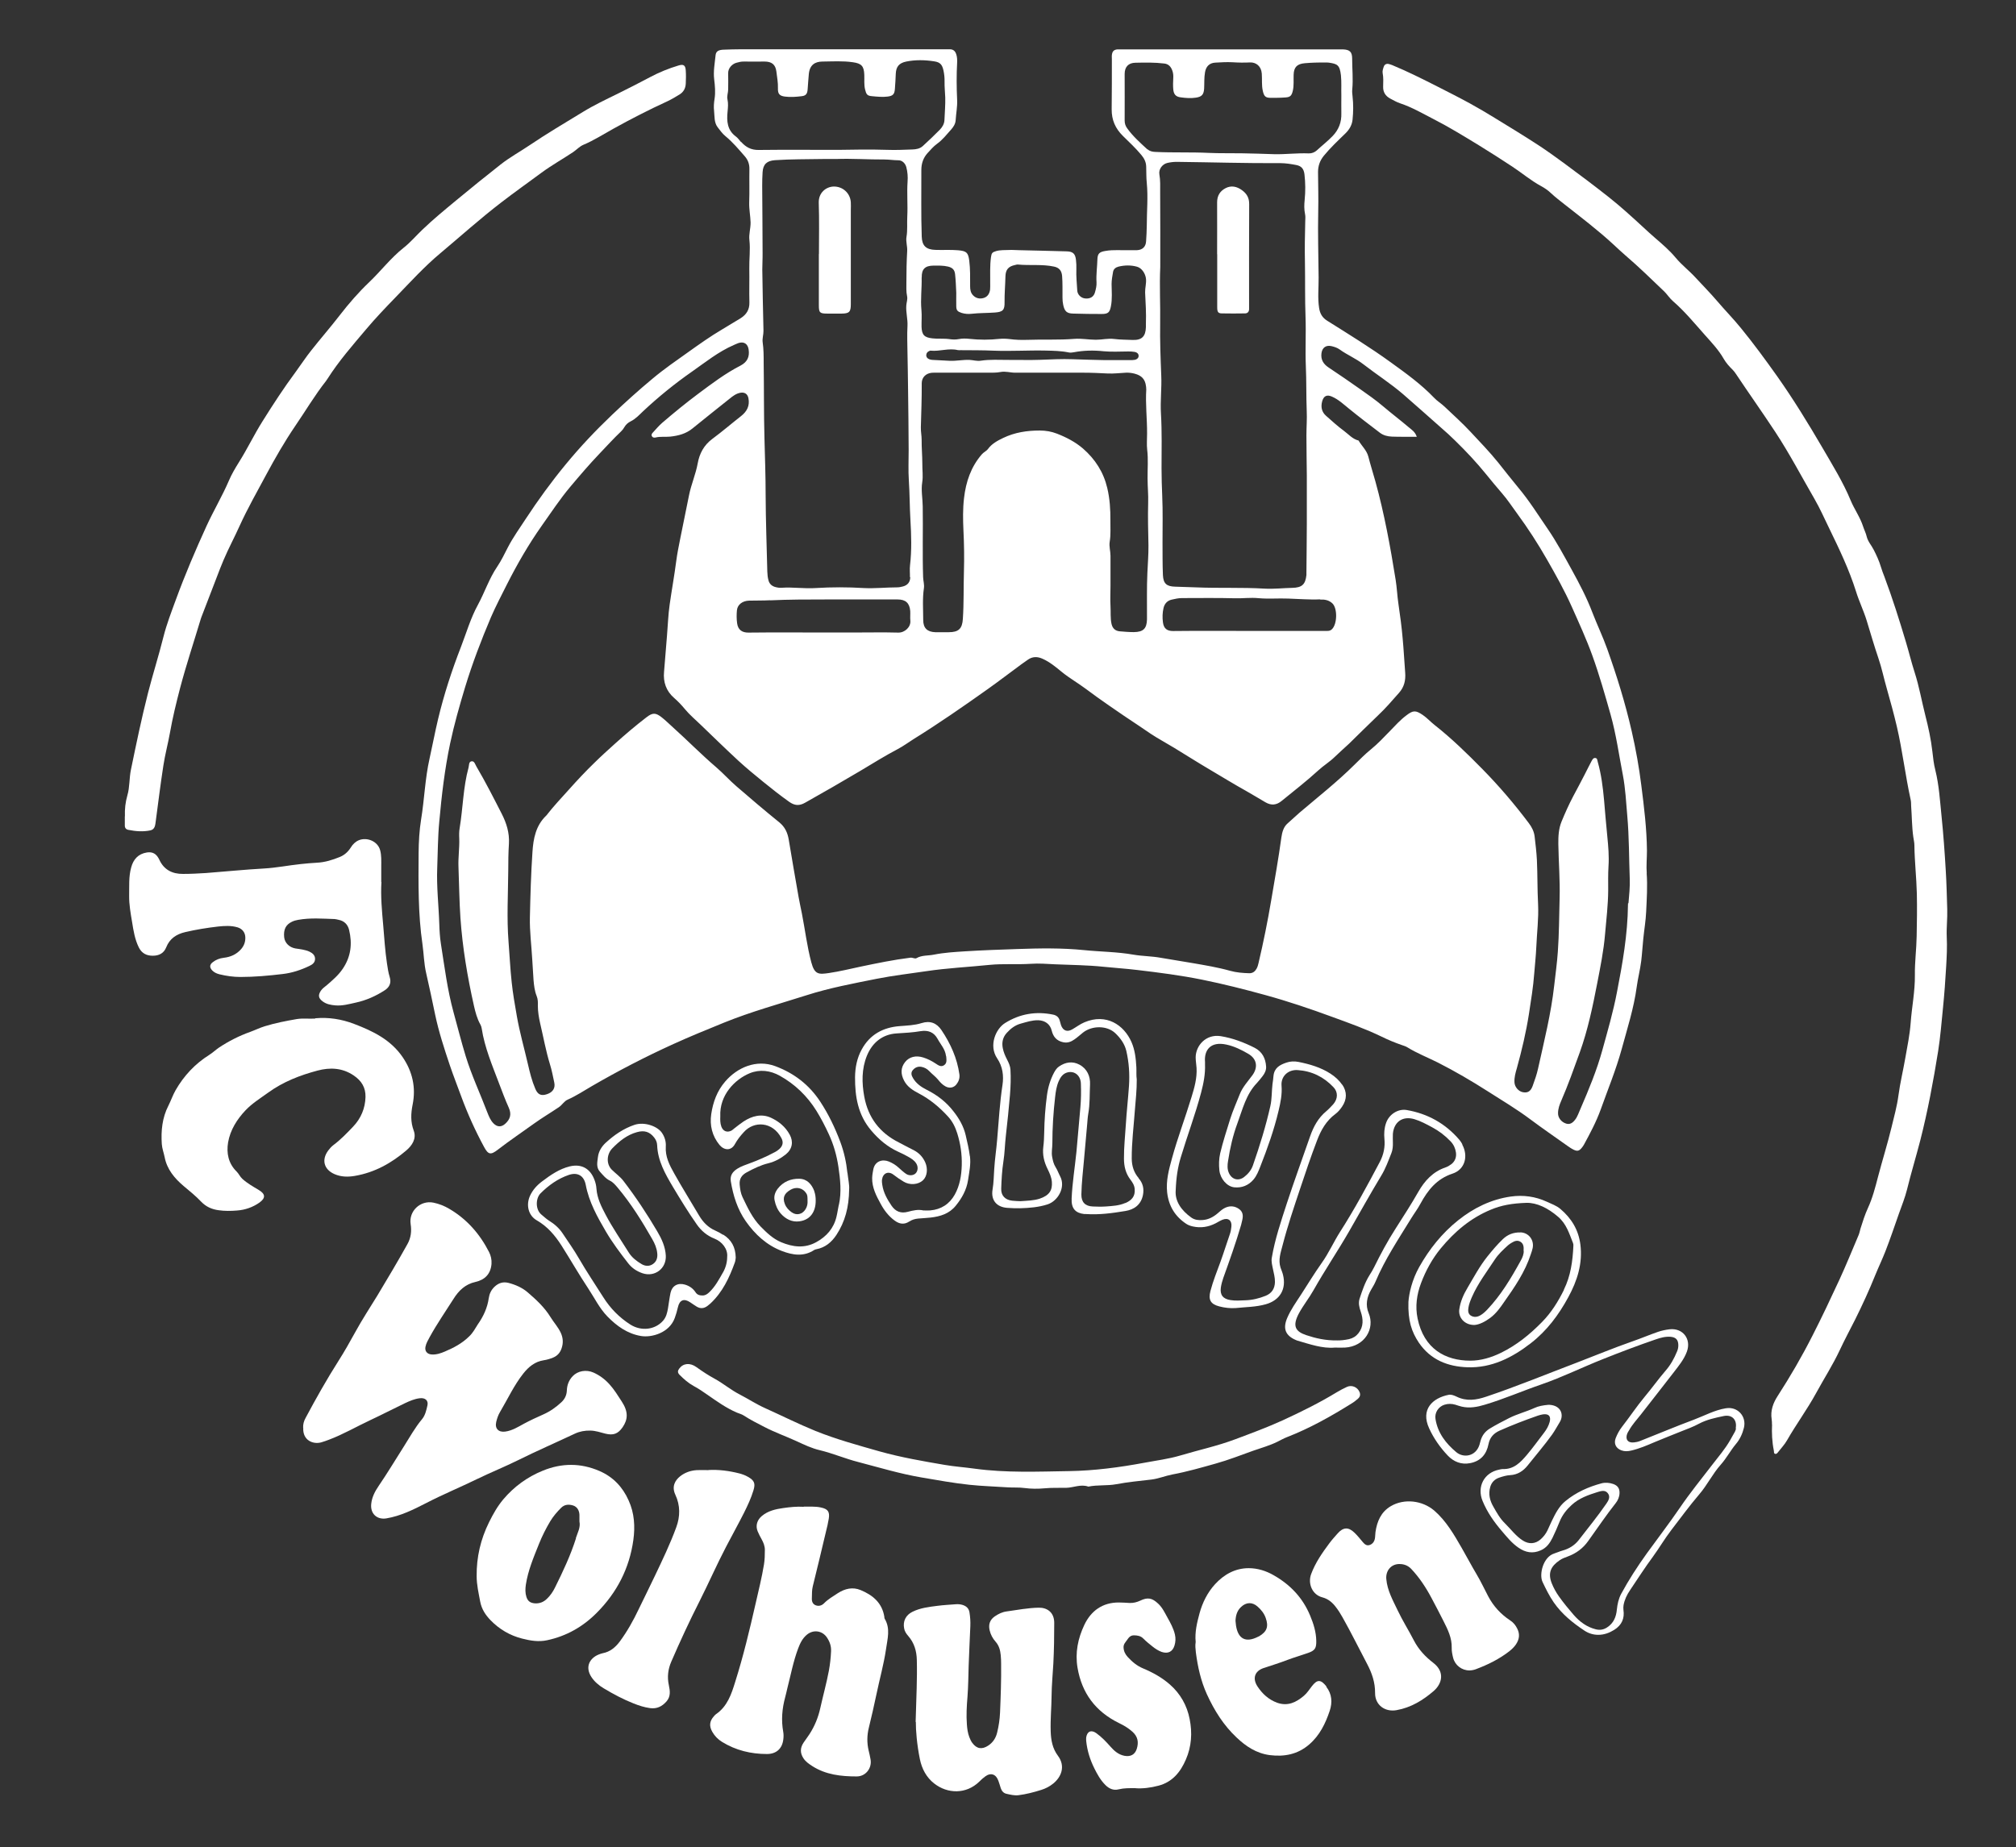 <?xml version="1.0" encoding="UTF-8"?>
<svg id="FC_Wolhusen_sw_Bild" data-name="FC_Wolhusen_sw Bild" xmlns="http://www.w3.org/2000/svg" version="1.1" viewBox="0 0 204.96 187.86">
  <rect x="0" y="0" width="204.96" height="187.86" fill="#333333" stroke="none"/>
  <defs>
    <style>
      .cls-1 {
        fill: #fff;
        stroke-width: 0px;
      }
    </style>
  </defs>
  <path class="cls-1" d="M180.15,144.87c0-.18,0-.36-.03-.54-.14-.88.15-1.66.61-2.37,1.28-1.98,2.46-4.01,3.53-6.12.96-1.88,1.86-3.79,2.75-5.71.69-1.5,1.31-3.03,1.96-4.56.08-.2.12-.42.18-.63.22-.7.44-1.4.75-2.08.47-1.02.75-2.1,1.03-3.18.44-1.68.96-3.33,1.37-5.02.26-1.08.56-2.15.71-3.27.17-1.28.48-2.54.7-3.82.21-1.18.45-2.35.54-3.54.12-1.63.45-3.23.43-4.88-.02-1.31.16-2.63.18-3.94.03-1.43.05-2.87.02-4.31-.04-1.65-.23-3.29-.25-4.95,0-.28-.07-.55-.11-.83-.15-1.05-.14-2.1-.22-3.15-.01-.2,0-.4-.04-.6-.55-2.49-.84-5.03-1.42-7.51-.3-1.28-.65-2.55-1.01-3.82-.3-1.03-.51-2.09-.86-3.11-.43-1.26-.8-2.55-1.19-3.82-.31-1.01-.78-1.97-1.09-2.98-.7-2.22-1.7-4.3-2.71-6.38-.49-1-.94-2.03-1.5-3-1.32-2.28-2.54-4.61-3.99-6.82-1.31-1.99-2.68-3.92-4-5.9-.1-.15-.21-.3-.33-.42-.35-.34-.67-.7-.91-1.11-.51-.9-1.21-1.64-1.88-2.39-1.06-1.19-2.07-2.43-3.28-3.48-.33-.28-.57-.67-.88-.98-1.3-1.24-2.58-2.5-3.95-3.67-.42-.36-.83-.75-1.24-1.13-1.57-1.45-3.27-2.74-4.95-4.06-.47-.37-.94-.73-1.38-1.14-.3-.29-.65-.53-1.02-.73-1.02-.55-1.91-1.31-2.88-1.95-1.13-.75-2.28-1.48-3.43-2.19-1.51-.92-3.02-1.85-4.6-2.66-1.11-.57-2.2-1.21-3.4-1.61-.36-.12-.69-.31-1.03-.49-.47-.26-.73-.65-.71-1.22.01-.46.04-.91-.05-1.37-.04-.2.04-.44.11-.64.08-.24.27-.34.52-.28.12.03.23.07.34.11,1.57.65,3.08,1.41,4.6,2.18,1.1.56,2.21,1.12,3.29,1.71.86.47,1.7.97,2.53,1.48,1.5.92,3,1.83,4.47,2.79.9.59,1.77,1.22,2.64,1.86,1.51,1.11,3.01,2.24,4.48,3.4,1.2.95,2.34,1.99,3.47,3.03.41.38.82.76,1.24,1.12.74.64,1.48,1.27,2.11,2.03.61.73,1.38,1.32,2.03,2.03.73.79,1.49,1.56,2.19,2.38.79.93,1.65,1.8,2.41,2.74,1.29,1.58,2.49,3.22,3.67,4.88,1.66,2.35,3.16,4.8,4.61,7.28,1.02,1.76,2.1,3.49,2.88,5.38.38.9.96,1.7,1.26,2.64.11.34.28.66.36,1.01.12.51.49.9.72,1.36.28.55.54,1.11.72,1.71.1.34.23.68.36,1.01.82,2.19,1.52,4.41,2.19,6.65.31,1.03.56,2.08.89,3.1.46,1.43.71,2.9,1.08,4.35.31,1.21.58,2.44.72,3.69.07.63.14,1.27.3,1.89.38,1.54.47,3.11.63,4.67.19,1.84.32,3.69.43,5.54.08,1.31.11,2.63.15,3.94.03.93-.09,1.86-.05,2.79.05,1.02,0,2.03-.06,3.04-.08,1.39-.18,2.78-.32,4.17-.15,1.46-.26,2.94-.49,4.39-.49,3.07-1.06,6.13-1.83,9.14-.43,1.66-.93,3.3-1.34,4.97-.21.83-.53,1.63-.82,2.44-.45,1.28-.88,2.56-1.37,3.82-.32.82-.7,1.61-1.03,2.42-.62,1.54-1.31,3.04-2.05,4.53-.52,1.03-1.07,2.05-1.56,3.1-.71,1.52-1.62,2.93-2.42,4.4-.9,1.65-2.02,3.16-2.95,4.79-.25.44-.6.8-.9,1.19-.07.09-.16.21-.28.19-.19-.03-.13-.22-.16-.34-.18-.88-.22-1.78-.18-2.68Z"/>
  <path class="cls-1" d="M30.82,145.19c-.02-.34.07-.68.25-1,1.05-1.97,2.15-3.92,3.35-5.81.6-.94,1.15-1.92,1.69-2.9.7-1.28,1.5-2.5,2.26-3.74,1.04-1.73,2.07-3.46,3.05-5.22.36-.64.44-1.32.33-2.03-.21-1.33.99-2.46,2.32-2.19.57.12,1.11.33,1.61.63,1.79,1.05,3.1,2.55,4.04,4.39.19.38.28.78.25,1.21-.08,1.02-.68,1.62-1.62,1.83-1.05.23-1.72.89-2.25,1.74-.81,1.28-1.68,2.53-2.41,3.86-.17.32-.36.63-.43.98-.1.45.16.77.63.8.48.03.92-.12,1.34-.3.9-.38,1.77-.84,2.47-1.54.19-.18.35-.38.49-.6.13-.2.25-.41.38-.61.57-.81.98-1.68,1.12-2.67.06-.43.24-.84.58-1.16.41-.39.87-.54,1.43-.4.72.19,1.41.49,1.97.98.86.74,1.69,1.51,2.3,2.5.33.54.77,1.01,1.04,1.59.24.52.27,1.04.09,1.57-.14.44-.42.77-.85.95-.31.13-.64.23-.98.28-.89.14-1.52.66-2.06,1.34-.96,1.21-1.6,2.62-2.38,3.93-.18.3-.3.66-.38,1-.16.68.24,1.08.93.98.71-.1,1.3-.48,1.91-.81.63-.34,1.29-.64,1.94-.93.68-.3,1.28-.72,1.83-1.23.36-.33.55-.72.57-1.21.02-.56.21-1.05.6-1.46.51-.53,1.36-.69,2.11-.36.62.28,1.15.67,1.62,1.19.49.54.86,1.15,1.25,1.75.7,1.07.62,1.84.09,2.62-.47.68-.95.85-1.76.65-.5-.13-.99-.3-1.52-.31-.56-.01-1.08.08-1.57.31-1.93.91-3.89,1.76-5.8,2.71-1.36.67-2.77,1.24-4.13,1.9-1.72.84-3.49,1.57-5.19,2.45-1.29.66-2.6,1.32-4.06,1.56-.96.15-1.63-.49-1.53-1.46.07-.7.38-1.29.77-1.86.89-1.3,1.69-2.65,2.54-3.98.6-.94,1.13-1.92,1.85-2.78.33-.39.45-.93.56-1.43.1-.48-.23-.77-.77-.71-.54.06-1.04.28-1.53.51-1.17.56-2.32,1.16-3.5,1.71-1.41.66-2.76,1.45-4.22,2-.26.1-.52.19-.79.27-.81.22-1.88-.19-1.82-1.47Z"/>
  <path class="cls-1" d="M12.7,83.01c-.03-.72.05-1.43.25-2.13.25-.85.18-1.74.36-2.6.54-2.62,1.08-5.23,1.74-7.82.49-1.91,1.09-3.79,1.57-5.71.32-1.27.8-2.51,1.25-3.74.94-2.57,2.01-5.08,3.15-7.57.71-1.54,1.58-3,2.25-4.56.28-.66.65-1.28,1.03-1.89.85-1.35,1.54-2.8,2.39-4.15,1.07-1.71,2.17-3.4,3.37-5.02.53-.72,1.02-1.48,1.58-2.18.95-1.21,1.96-2.36,2.9-3.58.92-1.19,1.9-2.32,2.98-3.35,1.2-1.14,2.2-2.47,3.51-3.51.69-.54,1.26-1.22,1.9-1.83,1.11-1.07,2.3-2.04,3.48-3.02,1.47-1.22,2.97-2.43,4.47-3.61.95-.75,2-1.32,2.99-1.99,1.76-1.19,3.58-2.26,5.38-3.36,1.14-.7,2.35-1.27,3.55-1.86,1.11-.55,2.21-1.11,3.3-1.69.92-.49,1.88-.88,2.88-1.18.52-.16.71-.02.74.52.03.44.02.88,0,1.32-.02.47-.22.85-.62,1.1-.41.25-.82.5-1.25.7-1.87.86-3.69,1.79-5.49,2.79-1.01.56-1.99,1.19-3.06,1.64-.39.17-.67.49-1.02.73-1.06.71-2.18,1.33-3.21,2.09-1.38,1.02-2.78,2.01-4.14,3.06-2.12,1.63-4.11,3.42-6.16,5.14-1.64,1.37-3.08,2.96-4.56,4.49-1.03,1.06-2.05,2.13-3,3.26-1.36,1.61-2.76,3.21-3.9,5-.05.08-.11.17-.17.25-1.15,1.46-2.09,3.06-3.14,4.59-1.08,1.59-2.03,3.25-2.94,4.94-.92,1.72-1.89,3.42-2.7,5.2-.52,1.16-1.13,2.29-1.63,3.47-.12.28-.23.55-.34.83-.62,1.62-1.25,3.24-1.87,4.86-.04.11-.09.22-.12.34-.7,2.33-1.47,4.64-2.09,6.99-.39,1.5-.76,3.01-1.03,4.54-.2,1.12-.5,2.22-.67,3.34-.29,1.87-.52,3.75-.77,5.62-.03.2-.04.39-.11.59-.08.21-.22.33-.43.38-.75.16-1.5.1-2.25-.05-.26-.05-.37-.22-.36-.47,0-.3,0-.6,0-.9Z"/>
  <path class="cls-1" d="M81.73,153.21c.58.02,1.16-.04,1.73.09.7.15.91.42.8,1.13-.07.45-.18.9-.29,1.34-.44,1.86-.88,3.71-1.34,5.56-.1.4-.07.79-.09,1.19-.02.33.08.61.4.73.3.11.6.03.83-.2.41-.42.91-.71,1.4-1.03.73-.47,1.52-.66,2.33-.32,1.23.51,2.19,1.3,2.41,2.73,0,.06,0,.13.03.18.61,1.01.28,2.06.14,3.09-.23,1.56-.66,3.08-.98,4.62-.24,1.13-.49,2.25-.77,3.38-.19.77-.2,1.54-.02,2.31.07.29.14.58.19.88.18.9-.48,1.76-1.4,1.76-1.59,0-3.15-.17-4.53-1.06-.34-.22-.66-.44-.89-.79-.36-.55-.33-1.08.03-1.61.19-.28.4-.55.58-.83.54-.83.9-1.72,1.11-2.68.28-1.26.63-2.51.87-3.79.12-.65.19-1.3.22-1.96.03-.52-.13-.98-.42-1.41-.47-.7-1.37-.83-2.03-.29-.45.37-.69.86-.89,1.39-.5,1.33-.76,2.72-1.11,4.09-.07.29-.13.58-.21.87-.32,1.17-.42,2.35-.2,3.55.04.23.04.48.01.72-.1.96-.7,1.52-1.67,1.52-1.63,0-3.16-.37-4.56-1.23-.42-.26-.75-.6-.99-1.02-.34-.59-.29-1.09.16-1.59.07-.07.13-.16.21-.21,1.16-.79,1.57-2.04,1.95-3.27.83-2.62,1.47-5.3,2.08-7.98.3-1.32.63-2.63.85-3.97.08-.5.09-.99.09-1.49,0-.39-.14-.74-.33-1.08-.14-.26-.29-.53-.4-.8-.24-.58-.06-1.16.43-1.57.63-.52,1.38-.69,2.16-.8.69-.1,1.38-.17,2.08-.13Z"/>
  <path class="cls-1" d="M32.06,103.55c1.36-.12,2.67.09,3.93.57,1.92.73,3.74,1.61,4.95,3.39,1,1.47,1.36,3.08,1.01,4.82-.18.9-.22,1.75.11,2.64.31.82-.17,1.52-.74,2.01-1.52,1.3-3.24,2.26-5.25,2.6-.69.12-1.39.11-2.06-.18-1.08-.47-1.34-1.45-.65-2.39.16-.21.32-.4.53-.56.74-.55,1.38-1.22,2.01-1.88.8-.84,1.23-1.87,1.26-3.02.02-.94-.39-1.64-1.21-2.19-1.17-.79-2.43-.82-3.67-.49-1.77.47-3.48,1.13-5,2.23-.79.57-1.63,1.09-2.31,1.8-.88.93-1.56,2.01-1.78,3.27-.18,1.08.02,2.14.87,2.97.22.22.34.52.58.74.51.46,1.1.79,1.68,1.14.67.4.7.81.06,1.27-.68.48-1.46.75-2.29.81-.62.05-1.24.06-1.86-.03-.69-.09-1.28-.35-1.78-.87-.55-.58-1.17-1.08-1.78-1.59-.92-.78-1.69-1.69-1.93-2.93-.09-.45-.26-.89-.29-1.34-.09-1.35.04-2.67.67-3.9.26-.51.44-1.06.73-1.57.85-1.48,1.98-2.69,3.43-3.6.35-.22.66-.52,1-.75.98-.65,2.03-1.18,3.14-1.58.5-.18.98-.42,1.5-.58,1.07-.33,2.16-.54,3.26-.73.62-.1,1.24-.01,1.85-.05Z"/>
  <path class="cls-1" d="M38.78,89.68c-.09,1.48.05,2.95.18,4.42.11,1.29.19,2.58.38,3.86.07.47.14.95.28,1.4.18.58-.01,1.02-.5,1.34-.91.59-1.89,1.03-2.96,1.26-.68.15-1.35.34-2.07.28-.46-.04-.91-.12-1.29-.41-.43-.32-.48-.63-.18-1.08.16-.24.4-.39.61-.57.59-.51,1.18-1.01,1.62-1.67.83-1.22.98-2.55.64-3.95-.13-.54-.49-.91-1.06-1.02-.14-.03-.27-.07-.41-.08-1.24-.04-2.47-.14-3.7.08-.22.04-.43.09-.63.19-.63.29-.88.79-.8,1.58.06.57.52,1.03,1.14,1.14.24.04.47.06.71.11.23.05.47.1.69.2.32.15.6.36.6.75,0,.37-.26.57-.56.71-.87.42-1.78.72-2.73.83-1.43.17-2.85.3-4.29.3-.72,0-1.43-.1-2.13-.27-.28-.07-.53-.18-.73-.38-.3-.31-.3-.6.05-.86.32-.25.69-.39,1.1-.44.7-.08,1.3-.34,1.78-.89.3-.35.44-.75.42-1.21-.02-.49-.32-.86-.8-1-.65-.19-1.32-.15-1.96-.08-1.13.13-2.25.31-3.36.57-.89.21-1.57.66-1.92,1.54-.24.61-.73.86-1.37.86-.63,0-1.11-.24-1.41-.83-.41-.82-.55-1.71-.69-2.59-.15-.88-.31-1.78-.3-2.66.02-.97-.06-1.96.21-2.91.22-.81.71-1.37,1.59-1.51.46-.07.82.05,1.09.43.07.1.13.2.18.31.47,1.03,1.33,1.45,2.41,1.44.78,0,1.55-.04,2.33-.09,1.97-.15,3.93-.35,5.89-.46,1.26-.07,2.49-.32,3.73-.45.55-.06,1.11-.11,1.67-.14.81-.04,1.57-.28,2.31-.58.47-.19.84-.52,1.12-.96.2-.33.47-.6.83-.75.83-.33,1.92.11,2.16,1.03.14.53.11,1.07.11,1.61,0,.54,0,1.08,0,1.62Z"/>
  <path class="cls-1" d="M149.39,169.87c-.78,0-1.47-.53-1.66-1.3-.08-.33-.15-.67-.14-1,.03-1-.4-1.86-.83-2.71-.39-.78-.8-1.56-1.21-2.33-.57-1.08-1.24-2.1-2.08-2.99-.34-.35-.75-.5-1.24-.49-.82.02-1.36.69-1.29,1.52.1,1.17.67,2.17,1.15,3.18.49,1.04,1.12,2.03,1.65,3.06.48.93,1.16,1.66,1.98,2.29,1.21.93.88,2.13.04,2.86-1.09.94-2.31,1.69-3.78,1.95-1.18.21-2.19-.53-2.18-1.74.01-1.08-.32-2.03-.81-2.96-.84-1.59-1.63-3.2-2.51-4.76-.2-.35-.41-.69-.65-1-.35-.47-.78-.85-1.38-1.01-1.04-.26-1.51-1.4-1.15-2.37.43-1.16,1.12-2.15,1.85-3.13.26-.35.56-.68.85-1.01.56-.63,1.09-.66,1.69-.08.32.3.59.65.87.98.18.21.38.38.67.29.31-.1.49-.34.55-.66.04-.21.03-.44.06-.66.16-1.09.56-2.04,1.55-2.63,1.37-.81,3.21-.59,4.42.44,1.22,1.06,2,2.42,2.79,3.79.52.9,1,1.82,1.53,2.71.43.72.78,1.48,1.17,2.22.54,1.02,1.28,1.82,2.23,2.45.33.21.56.5.73.85.28.56.2,1.08-.13,1.58-.18.27-.41.49-.66.69-1.03.81-2.19,1.38-3.41,1.84-.21.08-.42.12-.64.13Z"/>
  <path class="cls-1" d="M93.09,175.1c.07-2.55.17-4.43.12-6.3-.02-.9-.26-1.73-.87-2.43-.2-.23-.37-.47-.42-.78-.14-.73.17-1.35.84-1.68.8-.4,1.68-.5,2.55-.61.61-.08,1.23-.11,1.85-.16.24-.02.48,0,.71.07.36.12.62.33.69.74.08.48.11.95.09,1.43-.05,1.34-.13,2.67-.17,4.01-.03,1.06-.04,2.12-.12,3.17-.08.94-.13,1.87-.06,2.81.03.44.09.87.25,1.29.08.2.17.41.3.58.45.61.98.69,1.61.28.49-.32.79-.78.92-1.35.16-.66.26-1.32.29-2.01.07-1.65.13-3.3.11-4.95,0-.3-.01-.6-.04-.9-.05-.5-.17-.97-.53-1.37-.29-.33-.5-.72-.6-1.16-.13-.58.02-1.06.53-1.41.37-.25.75-.44,1.2-.5,1.08-.15,2.16-.36,3.26-.38.83-.02,1.58.45,1.58,1.54,0,1.38-.02,2.75-.09,4.13-.06,1.09-.17,2.19-.18,3.28-.01,1.21-.13,2.41-.09,3.63.03.9.18,1.73.73,2.47.81,1.08.34,2.18-.48,2.84-.36.29-.76.5-1.21.64-.76.24-1.53.44-2.32.54-.42.05-.83-.06-1.24-.15-.29-.07-.47-.3-.56-.58-.08-.25-.15-.5-.24-.74-.24-.68-.78-.86-1.35-.43-.21.15-.4.33-.58.51-1.35,1.32-3.25,1.25-4.59.2-.8-.62-1.26-1.5-1.46-2.48-.3-1.47-.42-2.96-.41-3.78Z"/>
  <path class="cls-1" d="M72.01,149.49c1.06-.06,2.11.08,3.14.34.31.08.61.19.89.35.65.37.78.67.56,1.38-.24.79-.58,1.52-.95,2.26-.59,1.17-1.23,2.32-1.84,3.49-.95,1.82-1.77,3.7-2.7,5.54-1.02,2.01-1.97,4.06-2.86,6.12-.34.78-.43,1.57-.25,2.4.12.57.2,1.14-.23,1.64-.45.52-.99.79-1.69.69-.58-.08-1.13-.26-1.66-.47-1.06-.42-2.06-.95-3.04-1.54-.5-.3-.94-.67-1.26-1.16-.68-1.05-.13-1.93.75-2.28.13-.05.26-.1.4-.13.75-.14,1.29-.59,1.74-1.19.76-1.03,1.38-2.14,1.93-3.3.55-1.15,1.13-2.29,1.67-3.44.76-1.6,1.53-3.2,2.14-4.87.41-1.11.42-2.22-.09-3.32-.4-.85-.01-1.47.47-1.86.5-.4,1.08-.6,1.71-.64.4-.02.8,0,1.2,0Z"/>
  <path class="cls-1" d="M115.46,181.84c-.66,0-1.19-.01-1.72.12-.53.14-.98-.06-1.36-.44-.49-.49-.82-1.08-1.12-1.69-.44-.88-.73-1.81-.83-2.79-.01-.12-.01-.24,0-.36.1-.62.51-.8,1.03-.43.54.39.99.86,1.43,1.36.39.44.81.82,1.42.94.62.12,1.07-.11,1.26-.7.21-.67.12-1.24-.43-1.74-.42-.38-.9-.66-1.4-.9-2.35-1.16-3.75-3.02-4.19-5.61-.26-1.54.04-2.98.69-4.36.69-1.45,1.86-2.28,3.5-2.28.37,0,.75.03,1.13.05.37.01.71-.08,1.04-.23.76-.37,1.22-.29,1.84.3.42.39.66.9.93,1.39.31.55.62,1.11.77,1.74.09.39.07.75-.04,1.12-.19.64-.66.87-1.3.66-.34-.12-.64-.32-.92-.54-.33-.26-.65-.52-.95-.82-.27-.27-.57-.32-.92-.33-.38-.01-.54.19-.74.48-.17.25-.37.42-.35.77.02.38.18.69.43.96.45.49.94.9,1.57,1.16.98.41,1.91.93,2.71,1.63,1.06.93,1.74,2.12,2.01,3.52.28,1.4.19,2.78-.38,4.1-.55,1.28-1.37,2.3-2.79,2.67-.79.21-1.61.31-2.31.26Z"/>
  <path class="cls-1" d="M110.63,151.17c-.76-.26-1.48.11-2.23.13-.74.01-1.47-.02-2.21.05-.67.06-1.35.06-2.03-.03-.57-.08-1.16-.03-1.73-.07-1.29-.09-2.59-.12-3.88-.26-1.62-.17-3.23-.47-4.84-.74-2.19-.37-4.3-1.01-6.44-1.57-1.34-.34-2.6-.89-3.94-1.21-.81-.19-1.58-.56-2.34-.91-1.09-.5-2.22-.9-3.28-1.45-.71-.37-1.42-.72-2.09-1.16-.21-.14-.47-.2-.71-.3-1.07-.46-2.02-1.14-2.97-1.8-.46-.32-.92-.64-1.41-.9-.55-.3-1.01-.71-1.45-1.15-.21-.22-.19-.41-.02-.63.4-.54,1.09-.62,1.75-.14.6.43,1.22.84,1.87,1.19.87.48,1.63,1.13,2.51,1.58.87.45,1.69.99,2.58,1.39,1.71.77,3.38,1.61,5.12,2.32,2.13.86,4.34,1.46,6.55,2.09,2.18.61,4.39.99,6.61,1.37,1,.17,2.02.24,3.02.38,3.2.44,6.42.3,9.63.25,2.57-.04,5.12-.38,7.65-.85,1.21-.23,2.44-.38,3.62-.73,1.87-.56,3.79-.97,5.62-1.66,1.63-.61,3.25-1.21,4.83-1.93,1.87-.86,3.71-1.77,5.47-2.84.34-.21.7-.39,1.06-.56.5-.22,1.08.04,1.28.55.1.26.03.48-.16.65-.21.18-.43.36-.67.5-2.1,1.31-4.25,2.52-6.57,3.42-.33.13-.65.31-.97.47-.79.39-1.64.62-2.46.91-1.26.45-2.5.94-3.79,1.3-1.46.41-2.91.83-4.41,1.11-.73.14-1.41.43-2.15.52-1.19.14-2.38.25-3.55.47-.95.18-1.91.05-2.87.25Z"/>
  <path class="cls-1" d="M167.42,88.82c-.06-.77.02-1.55.02-2.32-.02-2.22-.29-4.41-.57-6.61-.23-1.86-.56-3.7-.98-5.53-.65-2.85-1.51-5.62-2.49-8.37-.45-1.26-1.03-2.46-1.51-3.71-.57-1.5-1.31-2.91-2.08-4.31-.79-1.43-1.56-2.88-2.49-4.23-.96-1.4-1.86-2.84-2.95-4.14-.7-.84-1.37-1.71-2.06-2.57-.88-1.09-1.85-2.09-2.8-3.11-.84-.9-1.76-1.73-2.66-2.58-.33-.31-.74-.56-1.05-.89-1.32-1.38-2.86-2.49-4.4-3.6-2.08-1.51-4.28-2.86-6.46-4.23-.5-.31-.74-.72-.83-1.3-.16-1.03-.04-2.07-.05-3.09-.02-2.26-.09-4.51-.04-6.77.03-1.32-.01-2.64-.02-3.96,0-.62.18-1.15.58-1.65.67-.82,1.44-1.54,2.2-2.28.4-.39.67-.84.73-1.4.08-.79.09-1.57,0-2.36-.02-.24-.06-.48-.03-.72.1-1.04-.01-2.08-.01-3.11,0-.71-.24-.93-.94-.96-.14,0-.28,0-.42,0-7.34,0-14.68,0-22.02,0-.16,0-.32,0-.48,0-.34.03-.51.18-.56.51-.03.16-.01.32-.01.48,0,1.7,0,3.4-.02,5.09-.01,1.11.38,1.97,1.14,2.72.64.63,1.3,1.24,1.88,1.94.29.35.48.72.49,1.19.02.55,0,1.11.06,1.66.14,1.43,0,2.87,0,4.31,0,.53-.04,1.07-.07,1.61-.03.56-.36.88-.92.91-.24.01-.48,0-.72,0-.84.03-1.68-.07-2.51.08-.6.1-.78.27-.8.85-.02.78-.14,1.55-.09,2.33.02.35-.06.68-.15,1-.12.48-.49.7-1,.65-.43-.04-.79-.39-.81-.82-.04-.72-.12-1.43-.09-2.15.01-.32,0-.64-.04-.96-.07-.62-.31-.84-.93-.86-1.62-.05-3.23-.08-4.85-.12-.34,0-.68-.04-1.02-.02-.44.02-.88-.01-1.31.11-.4.12-.47.2-.53.62-.12.87-.07,1.75-.08,2.63,0,.22.01.44-.01.66-.05.4-.25.74-.65.86-.4.12-.8.04-1.1-.29-.23-.25-.28-.56-.28-.89,0-.88.02-1.76-.09-2.63-.11-.82-.29-.96-1.11-1.04-.78-.07-1.56-.01-2.34-.04-.94-.03-1.35-.42-1.38-1.35-.08-2.26-.03-4.52-.04-6.78,0-.64.19-1.22.62-1.7.31-.34.61-.69.98-.96.56-.4.97-.94,1.43-1.45.24-.27.44-.58.46-.96.04-.68.18-1.34.15-2.03-.06-1.28-.07-2.56,0-3.83.01-.28,0-.56-.09-.83-.1-.32-.3-.51-.65-.51-.16,0-.32,0-.48,0-3.66,0-7.32,0-10.98,0-3.26,0-6.52,0-9.78,0-.58,0-1.16.02-1.74.04-.55.02-.8.16-.84.58-.08.81-.24,1.62-.14,2.44.08.66.14,1.31.04,1.97-.07.42-.1.84-.05,1.25.06.56-.01,1.17.37,1.66.25.32.48.65.79.9.73.6,1.33,1.32,1.95,2.03.33.37.49.8.48,1.31-.02,1.13.02,2.27-.02,3.4-.02.68.12,1.35.14,2.03.01.6-.19,1.19-.12,1.79.11.98-.03,1.95-.01,2.92.02,1.14-.02,2.28.01,3.42.02.72-.29,1.22-.86,1.59-.13.09-.27.17-.41.25-.51.31-1.02.62-1.54.93-1.15.68-2.25,1.46-3.33,2.23-1.25.89-2.52,1.76-3.7,2.75-1.41,1.17-2.77,2.4-4.1,3.66-1.68,1.6-3.27,3.28-4.74,5.07-1.46,1.77-2.81,3.63-4.07,5.55-.62.95-1.29,1.88-1.81,2.89-.34.66-.66,1.33-1.07,1.94-.83,1.22-1.28,2.62-1.97,3.89-.74,1.35-1.17,2.84-1.72,4.27-.93,2.39-1.73,4.84-2.33,7.35-.32,1.34-.57,2.69-.87,4.03-.46,2.04-.52,4.14-.86,6.2-.18,1.12-.24,2.26-.25,3.4-.02,3.09-.06,6.19.39,9.26.14.98.15,1.98.38,2.96.32,1.4.62,2.8.91,4.21.37,1.76.93,3.47,1.5,5.17.36,1.06.77,2.1,1.15,3.14.65,1.77,1.42,3.47,2.31,5.12.44.82.68.87,1.43.29,1.2-.93,2.46-1.77,3.69-2.66.81-.58,1.67-1.09,2.5-1.65.34-.23.53-.61.9-.77.86-.38,1.64-.9,2.45-1.37,2.69-1.56,5.45-2.99,8.29-4.28,1.71-.78,3.44-1.48,5.18-2.19,2.72-1.1,5.55-1.88,8.35-2.77,2.34-.75,4.76-1.2,7.16-1.68,1.66-.33,3.35-.52,5.02-.77,2.13-.32,4.28-.42,6.42-.64,1.39-.14,2.79-.02,4.19-.11.83-.06,1.67.01,2.51.05,1.63.07,3.27.08,4.9.25,1.15.12,2.31.19,3.45.33,2.19.26,4.38.54,6.56.98,2.17.44,4.31.98,6.45,1.57,2.29.63,4.54,1.39,6.77,2.21,1.7.62,3.42,1.23,5.05,2.02.67.33,1.35.61,2.04.85.19.07.39.12.55.22,1,.62,2.11,1.05,3.16,1.58,1.73.88,3.4,1.86,5.03,2.9,1.46.93,2.95,1.82,4.34,2.86,1.23.92,2.5,1.79,3.75,2.68.21.15.43.3.66.41.36.17.54.12.79-.17.09-.11.17-.22.24-.34.63-1.16,1.25-2.32,1.7-3.56.73-2.05,1.56-4.05,2.14-6.16.57-2.1,1.24-4.17,1.53-6.33.12-.89.35-1.76.46-2.65.09-.75.13-1.51.21-2.26.09-.91.25-1.82.29-2.73.06-1.31.15-2.62.05-3.94ZM134.21,60.97c.46-.02.91.05,1.27.41.51.53.47,2.1-.07,2.61-.21.2-.43.17-.67.17-2.26,0-4.52,0-6.78,0h-.96c-2.58,0-5.16-.02-7.74.01-.6,0-.95-.24-1.03-.9-.06-.47-.05-.95.06-1.43.11-.46.38-.75.82-.86.35-.08.7-.16,1.06-.16,1.8,0,3.6-.03,5.4.02.8.02,1.59-.09,2.38-.01,1.01.09,2.02,0,3.03.04,1.07.03,2.14.13,3.22.08ZM118.16,50.44c-.04-.94-.07-1.87-.07-2.81,0-1.86.05-3.72-.06-5.57-.08-1.3.09-2.59.03-3.88-.07-1.77-.14-3.54-.11-5.31.03-1.88-.08-3.75.01-5.72,0-2.46.01-5.02-.01-7.57,0-.61.03-1.23-.08-1.85-.09-.52.3-1.04.81-1.16.31-.07.62-.11.95-.11,3.52.04,7.03.15,10.55.13.53,0,1.07.09,1.6.19.54.1.77.4.84.94.1.87.11,1.74.02,2.62-.05.47-.06.95.04,1.43.05.23.03.48.02.72-.04,1.42-.06,2.84-.03,4.25.03,1.83-.01,3.67.06,5.51.06,1.65-.04,3.31.03,4.97.07,1.52.03,3.03.09,4.55.04.84-.03,1.68-.03,2.52,0,1.35.03,2.71.04,4.06,0,1.66,0,3.31,0,4.97,0,1.64-.03,3.27-.04,4.91,0,.08,0,.16,0,.24-.1.97-.46,1.29-1.43,1.31-.94.02-1.87.13-2.81.08-2.33-.14-4.67-.03-7.01-.13-.7-.03-1.39-.05-2.09-.07-.87-.02-1.21-.31-1.25-1.18-.05-1.12-.03-2.23-.04-3.35,0-1.56.04-3.12-.03-4.67ZM116.65,15.19c-.73-.67-1.48-1.34-2.06-2.15-.17-.24-.25-.48-.25-.78.01-1.58,0-3.16,0-4.74,0-.72.38-1.13,1.1-1.14.98-.02,1.96-.04,2.93.08.43.05.67.32.81.7.1.26.12.54.1.82-.02.36-.03.72,0,1.08.04.52.25.78.76.84.51.07,1.03.11,1.55.03.59-.09.79-.31.83-.91.03-.56-.01-1.11.09-1.67.1-.58.43-.94,1.03-.98.58-.03,1.15-.07,1.74-.04.6.04,1.2.05,1.79.02.62-.03,1.15.37,1.21,1.12.05.6-.03,1.2.11,1.79.12.53.27.69.8.69.5,0,1,0,1.5-.04.5-.03.63-.19.75-.69.12-.53.06-1.07.08-1.61.02-.78.35-1.11,1.13-1.18.68-.06,1.35-.08,2.03-.07.14,0,.28-.01.42.01.84.13,1.11.21,1.23,1.3.07.7.02,1.4.04,2,0,.68-.01,1.26,0,1.84.03.91-.26,1.68-.89,2.33-.5.52-1.07.96-1.6,1.45-.22.2-.51.32-.82.31-1.18-.05-2.35.11-3.53.08-1.09-.03-2.18-.08-3.27-.09-1.12-.02-2.24.01-3.35-.04-1.82-.09-3.63-.01-5.45-.1-.29-.01-.57-.07-.78-.26ZM116.54,39.56c-.1,1.52.09,3.03.08,4.55,0,.54-.05,1.09.01,1.62.12.98.03,1.95.04,2.92,0,.84.09,1.67.06,2.51-.04,1.43,0,2.87.03,4.3.01.94-.07,1.87-.11,2.81-.07,1.48-.03,2.96-.04,4.43,0,.1,0,.2,0,.3-.03.92-.37,1.27-1.34,1.28-.48,0-.95-.04-1.43-.08-.44-.04-.72-.28-.83-.73-.14-.61-.07-1.23-.11-1.85-.04-.68,0-1.36,0-2.04,0-1.02,0-2.04,0-3.06,0-.48-.16-.95-.08-1.43.12-.72.06-1.43.07-2.15.01-1.12-.06-2.23-.32-3.32-.38-1.61-1.23-2.93-2.47-4.01-.78-.67-1.69-1.14-2.64-1.51-.56-.22-1.15-.32-1.76-.32-1.29,0-2.54.19-3.72.76-.58.28-1.14.58-1.53,1.11-.17.23-.44.33-.63.55-1.11,1.28-1.62,2.8-1.81,4.45-.13,1.1-.11,2.2-.06,3.29.07,1.39.09,2.78.05,4.17-.05,1.61,0,3.22-.11,4.83-.06,1-.44,1.35-1.43,1.35-.46,0-.92.01-1.38,0-.81-.03-1.22-.42-1.22-1.24,0-1.08-.09-2.16.07-3.23.06-.38-.07-.75-.08-1.13-.08-2.4,0-4.8-.04-7.2-.01-.82-.18-1.64-.05-2.45.1-.64,0-1.27.01-1.89,0-.81-.08-1.63-.07-2.44,0-.42-.09-.83-.08-1.25.04-1.5.1-2.99.09-4.49,0-.59.42-1,1-1.06.18-.02.36-.01.54-.01,1.74,0,3.48,0,5.22,0,.42,0,.83.01,1.25-.07.5-.1.99.07,1.49.07,2.32,0,4.64,0,6.96,0,.82,0,1.63.04,2.45.08.61.03,1.23-.05,1.85-.08.3-.01.59.02.89.1.71.19,1.06.56,1.15,1.27.01.1.03.2.02.3ZM94.18,36.06c.02-.21.16-.31.33-.38.04-.02.08-.03.12-.02.91.09,1.82-.28,2.74-.06.09.02.2.01.3.01,1.12.01,2.24,0,3.35.05,1.77.07,3.54-.05,5.31-.01.78.02,1.55.03,2.32.19.18.04.35.01.53-.02,1-.19,2.01-.21,3.03-.1.83.08,1.68.02,2.51.02.22,0,.44.01.66.05.21.04.38.18.38.4,0,.22-.18.36-.38.4-.15.03-.32.03-.48.03-.82,0-1.64,0-2.61,0-.98-.03-2.12-.04-3.25-.09-1.09-.04-2.19.02-3.29.06-1.08.04-2.16,0-3.23.01-.93,0-1.88-.06-2.81.08-.39.06-.75-.06-1.13-.08-.68-.03-1.35.12-2.03.09-.58-.03-1.15-.06-1.73-.09-.12,0-.24-.03-.35-.07-.2-.08-.32-.23-.3-.47ZM93.71,28.22c-.02-.86.34-1.2,1.19-1.21.5,0,1-.02,1.49.1.44.11.66.32.71.77.07.63.09,1.26.12,1.89,0,.46-.01.92,0,1.38.01.42.13.53.54.67.33.1.68.13,1.01.09.79-.09,1.59-.07,2.39-.13.79-.06.99-.25.97-1.05-.01-.88.07-1.75.09-2.63.02-.68.3-1.01.97-1.15.1-.02.2-.06.29-.05,1.22.12,2.46-.05,3.68.21.52.11.77.41.82.95.06.74.03,1.48.04,2.22,0,.24.02.47.07.71.14.67.36.89,1.04.9.96.03,1.92.04,2.88.04.64,0,.81-.16.93-.77.15-.75.08-1.51.07-2.27,0-.42.08-.83.15-1.24.05-.3.28-.47.57-.54.63-.15,1.27-.16,1.89.02.47.14.84.7.89,1.24.04.46-.1.91-.09,1.37.05,1.06.12,2.11.08,3.17,0,.12,0,.24,0,.36-.03.96-.43,1.34-1.38,1.3-.62-.03-1.23-.02-1.85-.1-.61-.08-1.23.08-1.85.08-.74,0-1.47-.15-2.21-.09-1.59.13-3.19.04-4.79.1-.59.02-1.19,0-1.79-.08-.33-.04-.68-.05-1.02-.02-1.02.11-2.03.11-3.04,0-.35-.04-.72-.05-1.08.02-.34.07-.67.05-1.01,0-.29-.04-.6-.03-.9-.04-.26,0-.52,0-.78-.03-.83-.09-1.08-.35-1.11-1.18-.01-.56.04-1.12-.01-1.68-.11-1.12.05-2.23.02-3.34ZM75.34,14.45c-.17-.19-.32-.42-.53-.57-.88-.65-.94-1.57-.84-2.53.04-.42.08-.83-.01-1.24-.08-.34.07-.67.07-1.01,0-.54.02-1.08,0-1.62-.03-.55.42-.99.85-1.1.25-.07.5-.13.76-.12.7.01,1.4,0,2.1,0,.71,0,1.1.3,1.19,1,.07.57.18,1.14.16,1.72-.02.56.16.77.7.84.58.08,1.16.03,1.73-.04.42-.05.56-.25.59-.7.04-.52.07-1.03.12-1.55.09-.96.66-1.26,1.37-1.27,1.04-.01,2.08-.08,3.11.07.87.12,1.13.39,1.16,1.28.02.5-.04,1,.08,1.49.12.49.21.64.69.68.53.05,1.08.11,1.61.04.53-.07.69-.24.73-.77.04-.52.07-1.03.09-1.55.03-.72.34-1.09,1.06-1.24.95-.19,1.9-.17,2.86-.02.59.09.8.33.93.93.08.37.12.75.11,1.13-.01.54.05,1.08.07,1.61.02.76-.05,1.51-.08,2.27-.01.41-.21.74-.47,1.01-.56.57-1.14,1.12-1.73,1.66-.29.27-.68.34-1.06.35-.84.03-1.68.07-2.51.04-1.84-.06-3.68-.02-4.98,0-3.07,0-5.61-.02-8.15.01-.76.01-1.3-.29-1.77-.82ZM92.54,58.7c0,.49-.27.82-.75.94-.19.05-.39.09-.59.09-1.13,0-2.26.13-3.4.07-1.61-.1-3.24-.1-4.86,0-1.16.08-2.31-.11-3.46-.03-.24.02-.48-.02-.71-.09-.34-.11-.55-.33-.64-.66-.08-.29-.11-.58-.12-.89-.06-2.59-.16-5.19-.17-7.78,0-1.93-.07-3.86-.12-5.79-.07-2.55-.04-5.1-.08-7.65,0-.7,0-1.39-.1-2.09-.06-.4.09-.79.08-1.19-.05-2.08-.09-4.15-.12-6.23,0-.56.04-1.12.03-1.68,0-2.28-.03-4.55-.04-6.83,0-.46.01-.92.04-1.38.05-.81.44-1.16,1.25-1.22,1.63-.11,3.27-.09,4.9-.12.44,0,.88,0,1.32,0,1.64-.06,3.27.06,4.91.05.48,0,.95.08,1.43.08.38,0,.69.3.8.69.13.49.17.99.13,1.48-.08,1.18.03,2.36-.03,3.53-.04.7.04,1.4-.08,2.09-.08.48.1.95.07,1.43-.06,1.06-.08,2.11-.08,3.17,0,.48-.03.96.07,1.43.07.32-.06.63-.08.95-.05.7.16,1.39.12,2.09-.05.9-.01,1.8,0,2.69.03,1.26.04,2.51.06,3.77.03,2.05.05,4.11.06,6.16,0,1.03-.05,2.07.02,3.1.09,1.33.08,2.67.16,4,.09,1.53.14,3.07-.04,4.6-.05.39,0,.8-.01,1.2ZM78.31,61.05c1.9-.09,3.79-.09,5.69-.09,2.42,0,4.84,0,7.26,0,.81,0,1.21.36,1.28,1.17.02.32-.02.64.01.96.08.67-.57,1.26-1.23,1.24-1.48-.04-2.96-.01-4.44-.01h-3.18c-2.54,0-5.08-.02-7.62.01-.64,0-1.05-.28-1.14-.95-.06-.44-.06-.88-.02-1.31.05-.58.56-.97,1.23-.99.72-.02,1.44,0,2.16-.04ZM165.52,91.84c0,.06-.01.12-.01.18-.03,3-.55,5.95-1.12,8.88-.38,2-.95,3.95-1.49,5.91-.56,2.03-1.36,3.96-2.19,5.88-.1.22-.18.44-.28.66-.08.16-.15.33-.26.47-.3.42-.6.55-.95.44-.48-.15-.83-.59-.82-1.06,0-.45.15-.86.33-1.27.7-1.61,1.28-3.26,1.88-4.91.82-2.28,1.31-4.64,1.77-7.01.32-1.66.66-3.32.8-5.01.13-1.49.31-2.97.32-4.47,0-.81-.02-1.62.03-2.43.07-1.01-.02-2.03-.12-3.04-.13-1.23-.22-2.46-.33-3.69-.12-1.31-.28-2.61-.64-3.88-.05-.16-.03-.4-.27-.41-.21-.01-.29.2-.38.35-.24.44-.45.89-.68,1.33-.39.74-.77,1.49-1.17,2.22-.44.83-.82,1.69-1.18,2.56-.3.73-.34,1.51-.33,2.29.03,1.84.18,3.67.13,5.51-.05,1.82-.05,3.63-.18,5.44-.08,1.15-.24,2.3-.37,3.44-.32,2.86-1.02,5.64-1.64,8.44-.13.6-.34,1.19-.55,1.77-.2.55-.5.73-.99.64-.45-.08-.84-.54-.86-1-.03-.51.11-.99.25-1.47.5-1.81.93-3.63,1.22-5.48.21-1.38.44-2.76.54-4.14.07-.89.17-1.78.21-2.68.06-1.45.25-2.9.18-4.36-.08-1.5-.05-2.99-.12-4.49-.04-.79-.14-1.59-.23-2.38-.06-.51-.28-.95-.59-1.36-1.45-1.93-3.02-3.77-4.71-5.49-1.55-1.58-3.14-3.13-4.88-4.5-.41-.32-.75-.71-1.19-1.01-.72-.49-.98-.49-1.66.03-.63.47-1.15,1.05-1.69,1.61-.62.64-1.23,1.29-1.93,1.86-.58.47-1.12,1.02-1.66,1.55-1.76,1.75-3.71,3.28-5.59,4.88-.41.35-.79.73-1.2,1.08-.43.36-.57.91-.65,1.45-.29,2.13-.67,4.25-1.03,6.37-.36,2.14-.79,4.27-1.29,6.39-.04.19-.1.39-.19.56-.16.29-.39.49-.76.48-.66-.02-1.31-.07-1.95-.25-1.25-.35-2.53-.56-3.8-.78-1.08-.19-2.16-.35-3.24-.54-.92-.17-1.87-.16-2.79-.32-1.65-.29-3.33-.29-5-.46-2.27-.23-4.55-.19-6.82-.11-1.75.06-3.51.12-5.26.23-1.07.07-2.15.13-3.2.34-.58.12-1.22.04-1.77.36-.15.09-.39-.08-.62-.05-1.7.21-3.38.56-5.06.91-1.07.23-2.14.49-3.22.65-1.04.15-1.45.17-1.79-1.09-.43-1.62-.63-3.29-.95-4.93-.11-.57-.24-1.13-.34-1.7-.34-1.94-.68-3.89-1-5.83-.12-.72-.38-1.3-.97-1.78-1.47-1.19-2.92-2.42-4.35-3.66-.71-.61-1.34-1.32-2.05-1.93-1.52-1.3-2.92-2.73-4.4-4.06-.37-.33-.73-.69-1.12-1-.64-.51-.95-.52-1.6-.01-1.09.84-2.14,1.73-3.16,2.65-.71.64-1.42,1.28-2.1,1.95-.9.87-1.76,1.79-2.6,2.73-.77.86-1.57,1.7-2.28,2.62-.01.02-.03.03-.04.04-1.05,1.01-1.3,2.32-1.39,3.7-.15,2.21-.21,4.42-.26,6.64-.03,1.44.16,2.85.24,4.28.04.7.08,1.39.13,2.09.05.56.11,1.11.32,1.63.13.32.13.64.12.99,0,.59.1,1.19.23,1.77.33,1.39.58,2.81,1,4.18.19.61.31,1.24.44,1.86.12.57-.15.98-.74,1.18-.59.2-.94.05-1.19-.55-.34-.79-.55-1.63-.74-2.46-.38-1.65-.85-3.28-1.14-4.95-.2-1.14-.4-2.28-.52-3.42-.15-1.37-.21-2.74-.32-4.11-.19-2.4-.05-4.79-.03-7.19,0-.93.01-1.88.07-2.81.06-1.1-.25-2.08-.74-3.04-.83-1.62-1.65-3.24-2.57-4.8-.13-.22-.2-.57-.5-.52-.29.05-.23.41-.3.65-.55,2.01-.56,4.1-.9,6.14-.06.35-.06.72-.04,1.08.03.96-.12,1.91-.08,2.87.07,1.73.08,3.47.2,5.2.21,3.01.71,5.97,1.37,8.91.15.66.32,1.32.66,1.92.07.12.11.26.13.39.3,1.95,1.07,3.75,1.76,5.58.32.84.63,1.68,1,2.5.29.66.14,1.16-.37,1.62-.4.36-.82.34-1.2-.05-.3-.31-.46-.71-.61-1.09-.73-1.92-1.61-3.79-2.21-5.75-.45-1.47-.82-2.96-1.23-4.44-.63-2.29-.92-4.65-1.29-6.99-.1-.65-.14-1.31-.16-1.97-.06-1.91-.29-3.82-.21-5.74.06-1.57.06-3.15.21-4.72.24-2.66.55-5.31,1.1-7.92.41-1.93.95-3.83,1.52-5.72.74-2.43,1.64-4.79,2.63-7.12.49-1.13,1.07-2.23,1.62-3.33,1.05-2.07,2.2-4.07,3.54-5.97.95-1.34,1.85-2.71,2.9-3.96.96-1.14,1.93-2.28,2.97-3.37.73-.76,1.44-1.55,2.21-2.28.13-.12.24-.27.33-.43.16-.27.37-.45.65-.59.49-.24.86-.65,1.25-1.02,1.56-1.46,3.22-2.81,4.97-4.03,1.37-.96,2.68-2.02,4.24-2.7.16-.07.33-.15.5-.21.55-.17.94.09,1.02.67.11.74-.14,1.27-.83,1.63-1.54.79-2.91,1.83-4.28,2.85-1.26.94-2.48,1.94-3.68,2.97-.35.3-.64.66-.95.99-.1.1-.18.23-.09.38.08.14.23.15.37.12.49-.12.99-.04,1.49-.09.83-.09,1.6-.29,2.26-.83,1.25-1.02,2.52-2.02,3.78-3.03.33-.27.66-.52,1.09-.6.44-.08.74.13.82.56.15.78-.16,1.35-.76,1.82-.97.76-1.91,1.57-2.91,2.31-.86.64-1.31,1.49-1.49,2.5-.2,1.1-.66,2.13-.88,3.23-.29,1.46-.6,2.92-.89,4.39-.15.76-.31,1.53-.41,2.3-.19,1.48-.46,2.95-.67,4.43-.15,1.04-.18,2.1-.27,3.15-.11,1.23-.19,2.46-.3,3.69-.1,1.03.21,1.96,1.04,2.67.39.34.75.72,1.08,1.12.47.57,1.04,1.05,1.57,1.56,1.29,1.24,2.58,2.5,3.9,3.72.81.74,1.66,1.44,2.51,2.13.85.69,1.71,1.37,2.61,2.01.56.4,1.03.44,1.63.1,1.88-1.06,3.75-2.13,5.6-3.23,1.27-.76,2.52-1.54,3.83-2.23.55-.29,1.05-.66,1.57-.99,2.58-1.6,5.07-3.33,7.55-5.09,1.17-.83,2.31-1.71,3.47-2.56.21-.15.43-.3.64-.45.47-.33.97-.32,1.48-.09.74.33,1.36.85,1.97,1.35.76.62,1.61,1.1,2.4,1.69.78.59,1.58,1.15,2.38,1.71,1.02.71,2.04,1.4,3.07,2.08.42.27.82.57,1.24.84.75.49,1.54.91,2.31,1.38,1.23.75,2.44,1.52,3.68,2.25,1.22.72,2.42,1.46,3.66,2.15.66.37,1.3.77,1.96,1.15.59.34,1.12.29,1.65-.15,1.25-1.02,2.53-2.01,3.72-3.1.53-.49,1.15-.86,1.67-1.37.47-.46.97-.89,1.45-1.34.99-.96,1.96-1.94,2.96-2.89.76-.71,1.43-1.5,2.12-2.28.53-.59.69-1.28.63-2.05-.09-1.17-.15-2.35-.26-3.52-.1-1.17-.26-2.33-.43-3.5-.12-.81-.15-1.62-.28-2.43-.54-3.37-1.15-6.72-2.06-10.01-.24-.85-.5-1.68-.72-2.53-.17-.64-.67-1.07-.99-1.62-.61-.15-1.01-.63-1.48-.98-.64-.47-1.23-1.01-1.83-1.54-.45-.4-.54-.91-.39-1.47.15-.54.47-.71.99-.48.67.29,1.19.79,1.75,1.24,1.02.83,2.07,1.63,3.12,2.43.35.27.77.38,1.23.4.82.03,1.63.01,2.53.02-.17-.51-.52-.72-.82-.97-.87-.74-1.77-1.42-2.64-2.16-.73-.62-1.52-1.17-2.3-1.72-1.06-.75-2.13-1.48-3.21-2.2-.53-.35-.81-.81-.72-1.46.08-.56.46-.84,1.02-.71.29.07.58.16.83.34.76.55,1.64.91,2.39,1.49,1.34,1.04,2.77,1.95,4.06,3.06,1.31,1.13,2.6,2.3,3.9,3.44.47.41.94.83,1.38,1.27,1.11,1.08,2.18,2.22,3.16,3.43.53.65,1.06,1.3,1.61,1.93.56.64,1.03,1.37,1.54,2.06,1.1,1.5,2.11,3.06,3.03,4.67.9,1.57,1.79,3.16,2.53,4.82.73,1.64,1.48,3.27,2.09,4.96.71,1.97,1.28,3.98,1.85,5.99.57,2.02.85,4.1,1.25,6.15.26,1.36.33,2.77.45,4.16.19,2.13.17,4.26.25,6.4.03.84-.06,1.66-.13,2.49Z"/>
  <path class="cls-1" d="M63.91,152.58c-.61-1.37-1.58-2.39-2.96-2.99-1.91-.83-3.83-.82-5.75-.04-1.58.64-2.93,1.62-4.03,2.92-.59.7-1.04,1.5-1.45,2.33-.86,1.74-1.28,3.55-1.26,5.48,0,.88.2,1.73.36,2.59.15.79.55,1.37,1.05,1.89.89.92,1.98,1.56,3.21,1.87.82.21,1.67.36,2.54.17,1.97-.42,3.64-1.37,5.05-2.79,2.05-2.06,3.32-4.52,3.72-7.4.19-1.37.11-2.74-.48-4.03ZM58.56,156.43c-.55,1.73-1.32,3.37-2.13,5-.21.43-.48.83-.83,1.16-.33.32-.72.48-1.19.46-.47-.03-.74-.2-.89-.65-.13-.41-.12-.82-.06-1.24.22-1.45.79-2.79,1.33-4.14.32-.8.7-1.56,1.14-2.3.31-.52.7-.97,1.12-1.39.37-.37.82-.36,1.23-.23.39.13.61.49.63.94,0,.22,0,.44,0,.68.13.61-.19,1.14-.37,1.71Z"/>
  <path class="cls-1" d="M134.87,171.52c-.6-.77-.96-.74-1.5-.04-.26.33-.48.69-.8.96-.79.68-1.66,1.1-2.74.71-.86-.32-1.5-.91-1.99-1.66-.52-.8-.29-1.55.62-1.86.81-.27,1.63-.52,2.43-.83.69-.26,1.4-.46,2.1-.71.71-.25.85-.49.83-1.26-.02-.89-.28-1.71-.62-2.53-.75-1.81-2.01-3.14-3.69-4.1-.79-.46-1.66-.73-2.56-.73-1.36,0-2.5.63-3.41,1.62-.78.85-1.29,1.88-1.59,2.98-.25.93-.49,1.9-.39,2.91-.06.34-.02.7.02,1.06.19,1.46.5,2.88,1.12,4.25.76,1.66,1.7,3.16,3.02,4.4.95.9,2.01,1.61,3.37,1.79,1.5.19,2.85-.08,4.01-1.08,1.07-.92,1.66-2.14,2.09-3.43.28-.84.23-1.7-.35-2.44ZM125.66,165.3c-.02-.16-.03-.32-.05-.47.02-.53.15-1.02.55-1.4.53-.51,1.15-.54,1.7-.05.36.32.66.69.82,1.15.31.87.13,1.39-.66,1.86-.03.02-.07.04-.11.05-1.25.64-2.04.24-2.25-1.14Z"/>
  <path class="cls-1" d="M175.46,143.21c-1.16.19-2.18.76-3.25,1.16-1.85.69-3.67,1.46-5.5,2.18-.18.07-.39.11-.58.13-.64.08-.93-.33-.68-.93.05-.11.12-.21.18-.31.32-.58.77-1.06,1.18-1.58,1.12-1.45,2.27-2.89,3.38-4.34.5-.65,1.02-1.28,1.31-2.07.47-1.29-.42-2.43-1.77-2.27-.4.05-.79.13-1.17.26-.87.3-1.71.66-2.58.96-1.92.67-3.8,1.45-5.7,2.18-3.06,1.16-6.08,2.41-9.18,3.45-1.03.35-2,.49-3.01,0-.25-.12-.54-.24-.8-.19-1.64.32-2.89,1.48-1.99,3.42.46,1.01,1.12,1.95,1.89,2.76.59.62,1.37.95,2.28.77,1.07-.21,1.66-.9,1.86-1.93.13-.67.52-1.1,1.12-1.37,1.28-.57,2.58-1.07,3.9-1.53.17-.06.35-.1.52-.13.59-.08.83.19.68.77-.11.41-.32.77-.58,1.11-.57.74-1.12,1.51-1.72,2.22-.65.77-1.34,1.51-2.48,1.46-.12,0-.23.04-.35.06-1.54.3-2.29,1.75-1.69,3.19.47,1.14,1.16,2.13,1.96,3.06.52.61,1.02,1.23,1.69,1.69.71.49,1.44.63,2.26.27.6-.26.93-.74,1.2-1.28.26-.54.5-1.09.72-1.64.27-.67.69-1.2,1.21-1.68.76-.71,1.7-1.03,2.65-1.33.37-.11.77-.24,1.05.13.27.36.07.72-.15,1.04-.88,1.28-1.87,2.49-2.82,3.72-.42.53-.98.88-1.64,1.06-.29.08-.56.21-.85.3-1.12.35-1.55,2.11-1.19,2.88.34.72.69,1.43,1.15,2.1.83,1.19,1.92,2.07,3.11,2.86.42.28.9.43,1.41.43.6,0,1.13-.2,1.63-.51.76-.48,1.06-1.16.93-2.03-.02-.16-.01-.31.01-.47.1-.56.34-1.06.66-1.53.77-1.14,1.51-2.3,2.33-3.41.65-.89,1.2-1.84,1.87-2.71.94-1.22,1.84-2.46,2.84-3.63.81-.94,1.35-2.08,2.18-3.01.59-.66.99-1.44,1.55-2.11.4-.47.66-1.04.81-1.65.28-1.17-.65-2.17-1.82-1.98ZM176.5,145.24c-.02.12-.06.24-.11.34-.16.3-.33.59-.5.89-.51.89-1.18,1.66-1.8,2.47-1.12,1.46-2.28,2.88-3.31,4.4-1.08,1.58-2.25,3.1-3.37,4.65-.94,1.31-1.82,2.67-2.59,4.09-.27.51-.38,1.04-.44,1.6-.07.75-.33,1.39-1,1.82-.36.23-.71.29-1.13.19-.93-.23-1.65-.77-2.27-1.48-.52-.6-1.03-1.22-1.49-1.87-.29-.41-.53-.84-.72-1.31-.45-1.11-.06-1.78.79-2.36.24-.17.53-.28.81-.38.87-.32,1.57-.83,2.11-1.6.92-1.28,1.8-2.59,2.78-3.83.22-.28.37-.61.39-.99.03-.49-.18-.8-.64-.96-.38-.13-.78-.17-1.18-.07-1.34.36-2.6.92-3.68,1.81-.65.53-1.02,1.27-1.38,2.01-.16.32-.29.66-.45.98-.17.35-.4.64-.69.9-.55.48-1.2.51-1.81.12-.72-.46-1.21-1.15-1.81-1.74-.51-.49-.85-1.11-1.19-1.71-.36-.62-.52-1.28-.31-2.01.15-.49.47-.79.92-.94.36-.12.73-.23,1.1-.25.77-.04,1.34-.43,1.78-.98.83-1.05,1.71-2.06,2.49-3.15.29-.41.52-.85.78-1.27.43-.71.15-1.67-1.03-1.75-.06,0-.12,0-.15,0-.51.05-.98.12-1.42.33-.84.38-1.73.6-2.56,1.02-.66.34-1.31.67-1.95,1.06-.49.3-.8.71-.95,1.26-.04.14-.07.27-.11.4-.38,1.19-1.63,1.36-2.36.74-1.05-.88-1.89-1.95-2.11-3.38-.1-.63.3-1.25.91-1.44.37-.12.75-.11,1.12,0,.21.07.42.14.63.19.8.19,1.59.04,2.35-.19,1.95-.58,3.82-1.4,5.74-2.06,2.14-.74,4.16-1.74,6.25-2.57,1.78-.71,3.57-1.39,5.38-2.01.49-.17.99-.31,1.52-.27.54.05.78.3.79.85,0,.23-.04.44-.13.64-.29.71-.66,1.38-1.16,1.95-.74.86-1.4,1.79-2.13,2.66-.82.98-1.52,2.05-2.31,3.06-.27.35-.48.74-.64,1.15-.21.55.02,1.03.58,1.24.33.12.66.1,1,.02.82-.19,1.59-.52,2.36-.85.9-.38,1.81-.73,2.72-1.1.61-.24,1.24-.47,1.81-.78.79-.42,1.65-.6,2.51-.78.86-.18,1.39.4,1.22,1.26Z"/>
  <path class="cls-1" d="M136.47,110.33c-.32-.47-.73-.84-1.21-1.15-.99-.64-2.1-.96-3.24-1.19-.41-.08-.84-.07-1.24.07-.67.23-1.23.53-1.31,1.36-.02.27-.06.55-.1.82-.09.75-.05,1.51-.22,2.25-.46,2.04-1.08,4.04-1.77,6.02-.17.49-.49.87-.89,1.18-.57.44-1.23.27-1.54-.38-.19-.4-.17-.83-.1-1.24.2-1.3.49-2.59.95-3.83.53-1.43.88-2.96,1.99-4.11.21-.22.38-.46.57-.69.23-.29.39-.64.36-.99-.05-.82-.4-1.51-1.17-1.9-1.09-.55-2.21-.98-3.44-1.18-1.52-.24-2.55.98-2.55,2.16,0,.36.07.71.09,1.07.06,1.04-.22,2.02-.52,2.99-.63,2.08-1.41,4.12-1.98,6.21-.31,1.13-.62,2.25-.49,3.46.16,1.39.8,2.44,1.95,3.2.2.13.43.21.66.26.81.18,1.58.06,2.32-.32.23-.12.45-.26.69-.36.6-.24.99.08.91.72-.03.24-.06.47-.14.7-.33.94-.62,1.89-.96,2.83-.36.99-.76,1.97-1.03,3-.23.88.01,1.33.9,1.56.54.14,1.1.21,1.66.17,1.03-.11,2.07-.1,3.08-.39,1.43-.41,2.1-1.54,1.74-2.99-.06-.25-.17-.49-.25-.73-.26-.79.02-1.55.21-2.29.5-1.93,1.14-3.82,1.77-5.71.55-1.65,1.1-3.29,1.72-4.91.4-1.06.94-2.03,1.88-2.72.27-.2.49-.47.68-.75.5-.74.51-1.5.01-2.24ZM135.55,112.29c-.23.25-.46.5-.72.72-.81.67-1.29,1.56-1.63,2.53-.79,2.28-1.62,4.54-2.37,6.83-.59,1.82-1.21,3.63-1.53,5.53-.07.4.04.75.11,1.12.09.45.22.89.21,1.36-.02.67-.33,1.14-.94,1.39-.67.27-1.36.44-2.09.46-.5.02-.99.06-1.48-.02-.76-.11-1.1-.52-.99-1.28.05-.33.14-.66.25-.98.64-1.78,1.28-3.57,1.81-5.39.04-.15.08-.31.11-.46.11-.44.09-.85-.3-1.14-.41-.3-.88-.37-1.36-.17-.3.12-.54.34-.78.55-.46.4-.97.69-1.6.73-.41.03-.79-.01-1.13-.25-1.04-.74-1.68-1.69-1.59-2.77.05-1.32.21-2.35.52-3.37.66-2.19,1.47-4.34,2.06-6.56.25-.95.44-1.9.4-2.89,0-.08,0-.16,0-.24-.1-1.15.51-2.13,2.19-1.76.79.17,1.51.53,2.2.93.93.54.99,1.41.43,2.18-.46.63-1,1.2-1.29,1.94-.33.84-.7,1.66-.97,2.51-.36,1.16-.74,2.32-1.02,3.5-.13.58-.14,1.15-.08,1.73.09.84.76,1.64,1.51,1.72.77.08,1.45-.19,1.96-.79.33-.39.51-.86.69-1.32.73-1.86,1.4-3.73,1.86-5.68.2-.84.37-1.68.3-2.54-.08-.95.66-1.66,1.65-1.59,1.44.1,2.65.7,3.63,1.74.48.5.45,1.19-.02,1.73Z"/>
  <path class="cls-1" d="M73.51,125.57c-.25-.16-.51-.31-.79-.43-.73-.32-1.24-.85-1.64-1.52-.84-1.43-1.72-2.83-2.53-4.28-.48-.85-.93-1.71-.86-2.76.03-.47-.1-.94-.38-1.36-.46-.7-1.8-1.17-2.81-.83-1.12.38-2.07,1.04-2.92,1.82-.41.38-.72.87-.79,1.45-.06.51-.2,1.05.2,1.49.3.33.58.7,1.01.91.33.16.56.44.8.72,1.35,1.61,2.46,3.39,3.5,5.21.26.45.47.93.52,1.45.05.44-.06.85-.45,1.11-.37.25-.78.21-1.14,0-.52-.31-1-.68-1.32-1.2-.79-1.27-1.64-2.5-2.34-3.83-.44-.83-.86-1.67-.93-2.63-.02-.32-.09-.62-.21-.93-.43-1.13-1.31-1.63-2.5-1.35-1.07.26-1.96.88-2.82,1.53-.52.39-.94.85-1.22,1.45-.43.93-.19,2.02.7,2.52,1.08.62,1.84,1.53,2.49,2.54.92,1.45,1.77,2.94,2.72,4.37.64.96,1.14,2.02,1.96,2.86.95.97,2.03,1.75,3.41,1.98,1.07.18,2.88-.31,3.43-1.83.13-.36.24-.72.32-1.09.17-.76.63-.93,1.26-.5.21.15.43.29.65.43.39.24.76.19,1.11-.08.09-.07.19-.15.28-.23,1.24-1.15,1.93-2.63,2.49-4.18.07-.18.07-.39.09-.49-.02-1.08-.45-1.82-1.27-2.34ZM73.5,129.4c-.4.71-.79,1.44-1.39,2.01-.2.19-.4.33-.68.33-.29,0-.54-.05-.72-.33-.26-.4-.64-.65-1.09-.78-.71-.2-1.29.12-1.45.84-.11.52-.17,1.06-.26,1.59-.08.45-.18.89-.51,1.26-.81.91-2.2,1.08-3.31.38-1.13-.72-2.05-1.66-2.76-2.79-.83-1.31-1.7-2.6-2.48-3.95-.51-.88-1.1-1.71-1.66-2.55-.36-.54-.84-.95-1.39-1.29-.27-.17-.5-.4-.75-.6-.63-.51-.6-1.65-.1-2.16.83-.83,1.77-1.5,2.88-1.88.9-.3,1.54.08,1.72,1.01.33,1.74,1.17,3.25,2.05,4.75.67,1.14,1.46,2.19,2.27,3.23.38.49.87.81,1.45,1.01,1.25.42,2.44-.48,2.37-1.8-.05-.9-.42-1.7-.87-2.46-1.04-1.77-2.18-3.49-3.43-5.12-.34-.45-.81-.77-1.2-1.16-.6-.62-.48-1.6.05-2.15.72-.74,1.5-1.38,2.52-1.66.75-.21,1.29-.04,1.75.55.18.23.29.49.3.77.06,1.6.82,2.93,1.61,4.26.77,1.29,1.55,2.56,2.41,3.79.48.69,1.07,1.17,1.83,1.47.74.29,1.35,1.04,1.27,1.84,0,.57-.15,1.1-.43,1.6Z"/>
  <path class="cls-1" d="M115.78,119.82c-.5-.57-.71-1.24-.72-1.98-.01-1.66.2-3.3.32-4.95.08-1.03.2-2.06.19-3.12-.06-.4-.02-.82-.04-1.24-.05-.88-.14-1.75-.5-2.57-.77-1.74-2.56-2.94-4.78-2-.45.19-.82.48-1.24.72-.52.3-.94.13-1.14-.43-.05-.15-.09-.31-.13-.46-.09-.34-.32-.54-.67-.61-1.74-.36-3.37-.09-4.88.85-.96.59-1.69,2.3-.81,3.6.56.83.68,1.76.54,2.7-.28,1.83-.38,3.68-.54,5.53-.08,1.01-.24,2.02-.3,3.03-.05.69-.05,1.39-.17,2.08-.18,1.07.4,1.78,1.49,1.86.44.03.88.05,1.32.04.94-.03,1.87-.1,2.77-.39,1.07-.34,1.88-1.75,1.29-2.86-.16-.3-.27-.63-.45-.91-.21-.33-.29-.68-.36-1.06-.09-.47.02-.91.02-1.37,0-1.58.1-3.15.28-4.71.06-.55.14-1.11.37-1.63.18-.41.44-.78.91-.89.72-.17,1.32.34,1.34,1.15.03.8.02,1.6-.05,2.4-.13,1.51-.26,3.01-.4,4.52-.16,1.58-.42,3.16-.49,4.75-.05,1.03.39,1.49,1.29,1.59.06,0,.12,0,.18,0,1.34.09,2.67-.09,3.99-.31.89-.14,1.59-.63,1.79-1.62.13-.66-.01-1.23-.45-1.72ZM114.41,122.33c-.63.28-1.32.31-1.99.36-.44.03-.88.02-1.32,0-.77-.03-1.17-.44-1.16-1.22.02-1.2.17-2.38.27-3.57.11-1.19.21-2.38.32-3.57.03-.36.05-.72.11-1.07.18-.99.13-1.99.18-2.98.04-.82-.29-1.59-1.07-2.01-.71-.38-1.43-.27-2.09.19-.22.15-.36.37-.49.6-.39.73-.62,1.51-.73,2.33-.17,1.27-.26,2.54-.28,3.81-.01.48-.03.96-.09,1.43-.1.8.08,1.54.44,2.26.2.41.39.82.43,1.3.06.83-.23,1.37-1.25,1.71-.6.19-1.22.2-1.94.25-.21-.01-.53-.01-.85-.05-.71-.08-1.14-.52-1.11-1.23.03-.91.08-1.83.22-2.74.14-.87.15-1.75.25-2.62.16-1.38.3-2.77.42-4.16.07-.86.1-1.72.05-2.57-.02-.36-.17-.69-.34-1.02-.19-.37-.36-.75-.44-1.17-.12-.59.01-1.13.41-1.56.39-.43.85-.79,1.43-.94.58-.16,1.14-.35,1.76-.34.7.02,1.21.4,1.37,1.04.15.63.5,1.06,1.18,1.2.44.09.79-.05,1.12-.28.31-.21.59-.47.89-.71.92-.72,2.43-.73,3.27.06.52.49.96,1.09,1.13,1.81.27,1.17.35,2.35.27,3.56-.09,1.31-.24,2.62-.32,3.93-.07,1.15-.2,2.3-.19,3.46,0,.78.17,1.5.65,2.13.21.28.41.57.44.96.07.77-.33,1.16-.94,1.43Z"/>
  <path class="cls-1" d="M98.6,117.56c-.09-.71-.26-1.41-.42-2.11-.21-.91-.67-1.71-1.24-2.43-.73-.95-1.65-1.66-2.73-2.2-.56-.28-1.07-.64-1.39-1.19-.16-.26-.25-.56,0-.83.23-.26.52-.37.86-.31.3.06.57.2.78.42.3.32.66.57.94.92.2.25.42.48.71.64.4.23.85.16,1.13-.2.23-.29.35-.64.3-1.01-.23-1.65-.9-3.13-1.82-4.5-.49-.73-1.16-.99-2.02-.72-.73.23-1.49.25-2.24.31-1.68.13-3.02.85-3.85,2.37-.48.87-.67,1.84-.68,2.82-.01,1.97.29,3.83,1.64,5.42.78.92,1.65,1.66,2.74,2.16.35.16.69.32,1.02.51.31.18.62.36.82.68.21.33.18.76-.05,1-.23.24-.67.28-.99.06-.26-.18-.5-.4-.73-.61-.3-.28-.64-.49-1.01-.64-.66-.27-1.41-.04-1.58.78-.06.29-.11.59-.12.89-.02.98.42,1.82.87,2.64.35.65.8,1.24,1.41,1.69.49.36.97.44,1.49.1.28-.18.58-.27.9-.3.42-.04.83-.05,1.25-.1,1-.11,1.92-.39,2.58-1.21.63-.77,1.1-1.62,1.25-2.61.12-.81.3-1.62.19-2.43ZM97.07,121.48c-.54.96-1.39,1.52-2.51,1.61-.22.02-.44,0-.69,0-.52-.12-1.05,0-1.57.14-.71.19-1.25-.02-1.66-.62-.44-.65-.82-1.32-.94-2.11-.03-.18-.05-.36-.03-.54.09-.66.64-.91,1.17-.5.33.26.68.49,1.04.71.61.37,1.47.31,1.95-.14.44-.41.52-1.18.24-1.82-.25-.56-.63-.96-1.16-1.24-.52-.26-1.03-.53-1.54-.8-1.93-.97-3.11-2.52-3.5-4.64-.26-1.41-.28-2.83.27-4.18.54-1.31,1.56-2.17,3.02-2.26.81-.05,1.63-.09,2.44-.23.74-.12,1.34.09,1.72.78.3.56.76,1.03.85,1.7,0,.04.03.08.03.11.02.32.1.67-.23.88-.3.2-.58,0-.82-.16-.4-.27-.83-.49-1.28-.63-.75-.24-1.43-.07-1.85.46-.45.57-.47,1.2-.1,1.9.32.62.89.98,1.47,1.28,1.15.6,2.12,1.41,2.99,2.36.45.49.74,1.07.94,1.71.33,1.06.49,2.13.46,3.24-.03,1.05-.2,2.07-.71,2.99Z"/>
  <path class="cls-1" d="M86.15,119.26c-.11-1.08-.34-2.12-.72-3.14-.54-1.44-1.2-2.82-2.05-4.11-1.13-1.71-2.66-2.88-4.56-3.59-1.94-.72-3.87.14-5.09,1.56-.83.96-1.24,2.1-1.42,3.31-.17,1.14.09,2.23.84,3.14.47.56,1.18.63,1.57-.09.24-.44.55-.83.89-1.2,1.03-1.17,2.92-1.11,3.83.59.23.43.15.8-.22,1.13-.13.12-.29.22-.44.3-.83.44-1.68.82-2.56,1.14-.43.16-.87.3-1.26.55-.47.3-.76.68-.66,1.29.24,1.45.67,2.83,1.52,4.05.95,1.35,2.13,2.44,3.68,3.03,1.08.41,2.2.6,3.27-.1.06-.04.14-.07.22-.08.9-.17,1.55-.71,2.04-1.45.88-1.34,1.28-2.82,1.3-4.64.04-.42-.1-1.05-.17-1.68ZM85.28,122.51c-.09.41-.14.83-.24,1.23-.28,1.18-1.02,2.01-2.06,2.58-1.18.65-2.38.5-3.57,0-.83-.35-1.46-.96-2.08-1.59-.84-.86-1.33-1.93-1.84-2.99-.19-.4-.25-.83-.29-1.28-.05-.61.23-.98.73-1.25.7-.38,1.42-.73,2.2-.92.65-.16,1.23-.48,1.75-.89.68-.55.8-1.3.41-2.01-.45-.83-1.14-1.37-1.92-1.73-.95-.43-1.92-.18-2.78.39-.32.21-.61.45-.91.68-.11.08-.21.19-.33.25-.44.22-.84.05-1.01-.41-.13-.35-.12-.71-.11-1.04-.1-2.18,1.49-3.77,2.99-4.39,1.02-.42,2.11-.28,3.07.26,1.54.86,2.79,2.07,3.72,3.57.47.76.88,1.56,1.26,2.38.49,1.06.8,2.17.97,3.31.19,1.28.33,2.57.05,3.86Z"/>
  <path class="cls-1" d="M148.67,116.36c-.09-.16-.18-.31-.3-.45-1.42-1.66-3.22-2.66-5.36-3.03-.9-.15-1.81.46-2.1,1.34-.18.52-.21,1.05-.16,1.6.08.82-.08,1.59-.46,2.32-1.28,2.42-2.57,4.82-4.05,7.13-.65,1.02-1.14,2.14-1.85,3.14-.75,1.06-1.43,2.17-2.13,3.26-.5.77-1.04,1.52-1.4,2.37-.46,1.09-.16,1.8.93,2.25.04.02.08.03.11.04,1.28.37,2.55.82,3.79.71.43,0,.73.01,1.03,0,2.05-.11,3.08-1.95,2.43-3.5-.35-.83-.19-1.64.26-2.41.15-.26.31-.51.43-.79.96-2.28,2.33-4.32,3.61-6.41.31-.51.68-.99.96-1.52.75-1.38,1.65-2.53,3.26-3.06,1.27-.42,1.63-1.78.99-2.96ZM147.55,118.39c-.17.13-.37.25-.57.32-1.29.43-2.15,1.37-2.79,2.5-.72,1.27-1.52,2.49-2.3,3.72-.81,1.26-1.52,2.58-2.18,3.92-.14.29-.31.56-.48.83-.46.74-.73,1.55-1,2.37-.15.46-.04.89.11,1.33.26.76.31,1.52-.24,2.21-.25.31-.56.5-.95.59-.45.1-.91.14-1.19.13-1.21.02-2.21-.22-3.17-.54-1.09-.37-1.42-.92-.74-2.2.44-.82,1.04-1.56,1.5-2.38,1.15-2.04,2.46-3.97,3.62-5.99,1.08-1.89,2.14-3.79,3.26-5.65.44-.72.72-1.51,1.03-2.29.13-.33.16-.7.15-1.06,0-.3-.02-.6,0-.9.11-1.21.98-1.84,2.18-1.49.64.19,1.22.51,1.8.82.71.38,1.34.86,1.9,1.45.3.32.47.7.53,1.11.07.49-.09.91-.49,1.22Z"/>
  <path class="cls-1" d="M160.67,126.55c-.19-1.49-.91-2.66-2.03-3.61-.4-.34-.9-.51-1.37-.73-1.17-.54-2.4-.71-3.68-.53-2.01.29-3.77,1.16-5.34,2.41-1.64,1.31-2.93,2.92-3.96,4.75-.74,1.31-1.04,2.7-1.1,3.55-.06,1.92.33,3.06,1.06,4.15,1.2,1.76,2.96,2.43,4.93,2.5,2.46.09,4.57-.98,6.47-2.46,1.62-1.26,2.82-2.87,3.79-4.66.91-1.67,1.48-3.43,1.23-5.38ZM159,131.17c-.59,1.19-1.28,2.3-2.21,3.25-1.23,1.26-2.59,2.37-4.19,3.15-.98.48-2.05.8-3.11.8-2.55,0-4.73-1.2-5.37-4.3-.25-1.21-.09-2.41.35-3.58.48-1.28,1.14-2.48,2-3.53,1.4-1.7,3.04-3.1,5.11-3.95,1.05-.44,2.13-.64,3.62-.69,1.03-.02,2.16.51,3.21,1.42.85.73,1.13,1.71,1.51,2.66.04.09.05.2.04.3-.07,1.54-.27,3.05-.97,4.46Z"/>
  <path class="cls-1" d="M83.26,25.83c0-1.74.04-3.47-.02-5.21-.03-1.04.76-1.63,1.51-1.65.93-.02,1.69.67,1.75,1.6.02.26,0,.52,0,.78,0,3.19,0,6.39,0,9.58,0,.79-.15.95-.94.96-.48,0-.96,0-1.44,0-.78,0-.87-.09-.87-.85,0-1.74,0-3.47,0-5.21Z"/>
  <path class="cls-1" d="M123.74,25.85c0-1.76.01-3.52,0-5.27,0-.68.29-1.15.87-1.45.57-.29,1.12-.17,1.63.19.51.36.77.8.76,1.45-.02,3.43-.01,6.87-.01,10.3,0,.12,0,.24,0,.36,0,.26-.14.43-.39.44-.8.01-1.6.02-2.4,0-.37-.01-.45-.16-.45-.63,0-1.8,0-3.59,0-5.39Z"/>
  <path class="cls-1" d="M82.79,121.13c-.27-.7-.73-1.24-1.52-1.26-.87-.02-1.65.3-2.2,1.01-.26.34-.41.74-.32,1.18.1.5.29.96.62,1.34.5.57,1.15.9,1.9.8,1.08-.14,1.67-.94,1.66-2.13,0-.32-.04-.64-.15-.94ZM81.89,122.98c-.32.51-.9.65-1.39.31-.31-.22-.57-.49-.71-.86-.26-.67-.02-1.09.58-1.44.58-.34,1.23-.19,1.58.33.13.2.15.28.15.79.02.28-.03.59-.21.87Z"/>
  <path class="cls-1" d="M154.57,125.33c-.69-.02-1.28.2-1.79.69-.56.54-1.06,1.13-1.55,1.74-.8,1-1.4,2.13-2.05,3.23-.4.67-.71,1.38-.82,2.17-.11.81.51,1.58,1.53,1.58.49-.03,1.08-.32,1.64-.74.57-.43.98-1,1.37-1.57,1.08-1.53,2.14-3.07,2.73-4.88.07-.21.15-.42.19-.63.17-.83-.41-1.58-1.26-1.6ZM154.91,127.21c.02.3-.12.68-.32,1.02-.97,1.76-2,3.49-3.4,4.96-.21.22-.43.42-.69.57-.31.18-.65.22-.96.03-.29-.18-.3-.49-.25-.81.06-.38.2-.72.35-1.07.6-1.38,1.51-2.57,2.33-3.82.36-.55.85-1,1.34-1.45.12-.11.26-.19.39-.27.28-.17.58-.29.9-.08.28.19.33.48.3.91Z"/>
</svg>